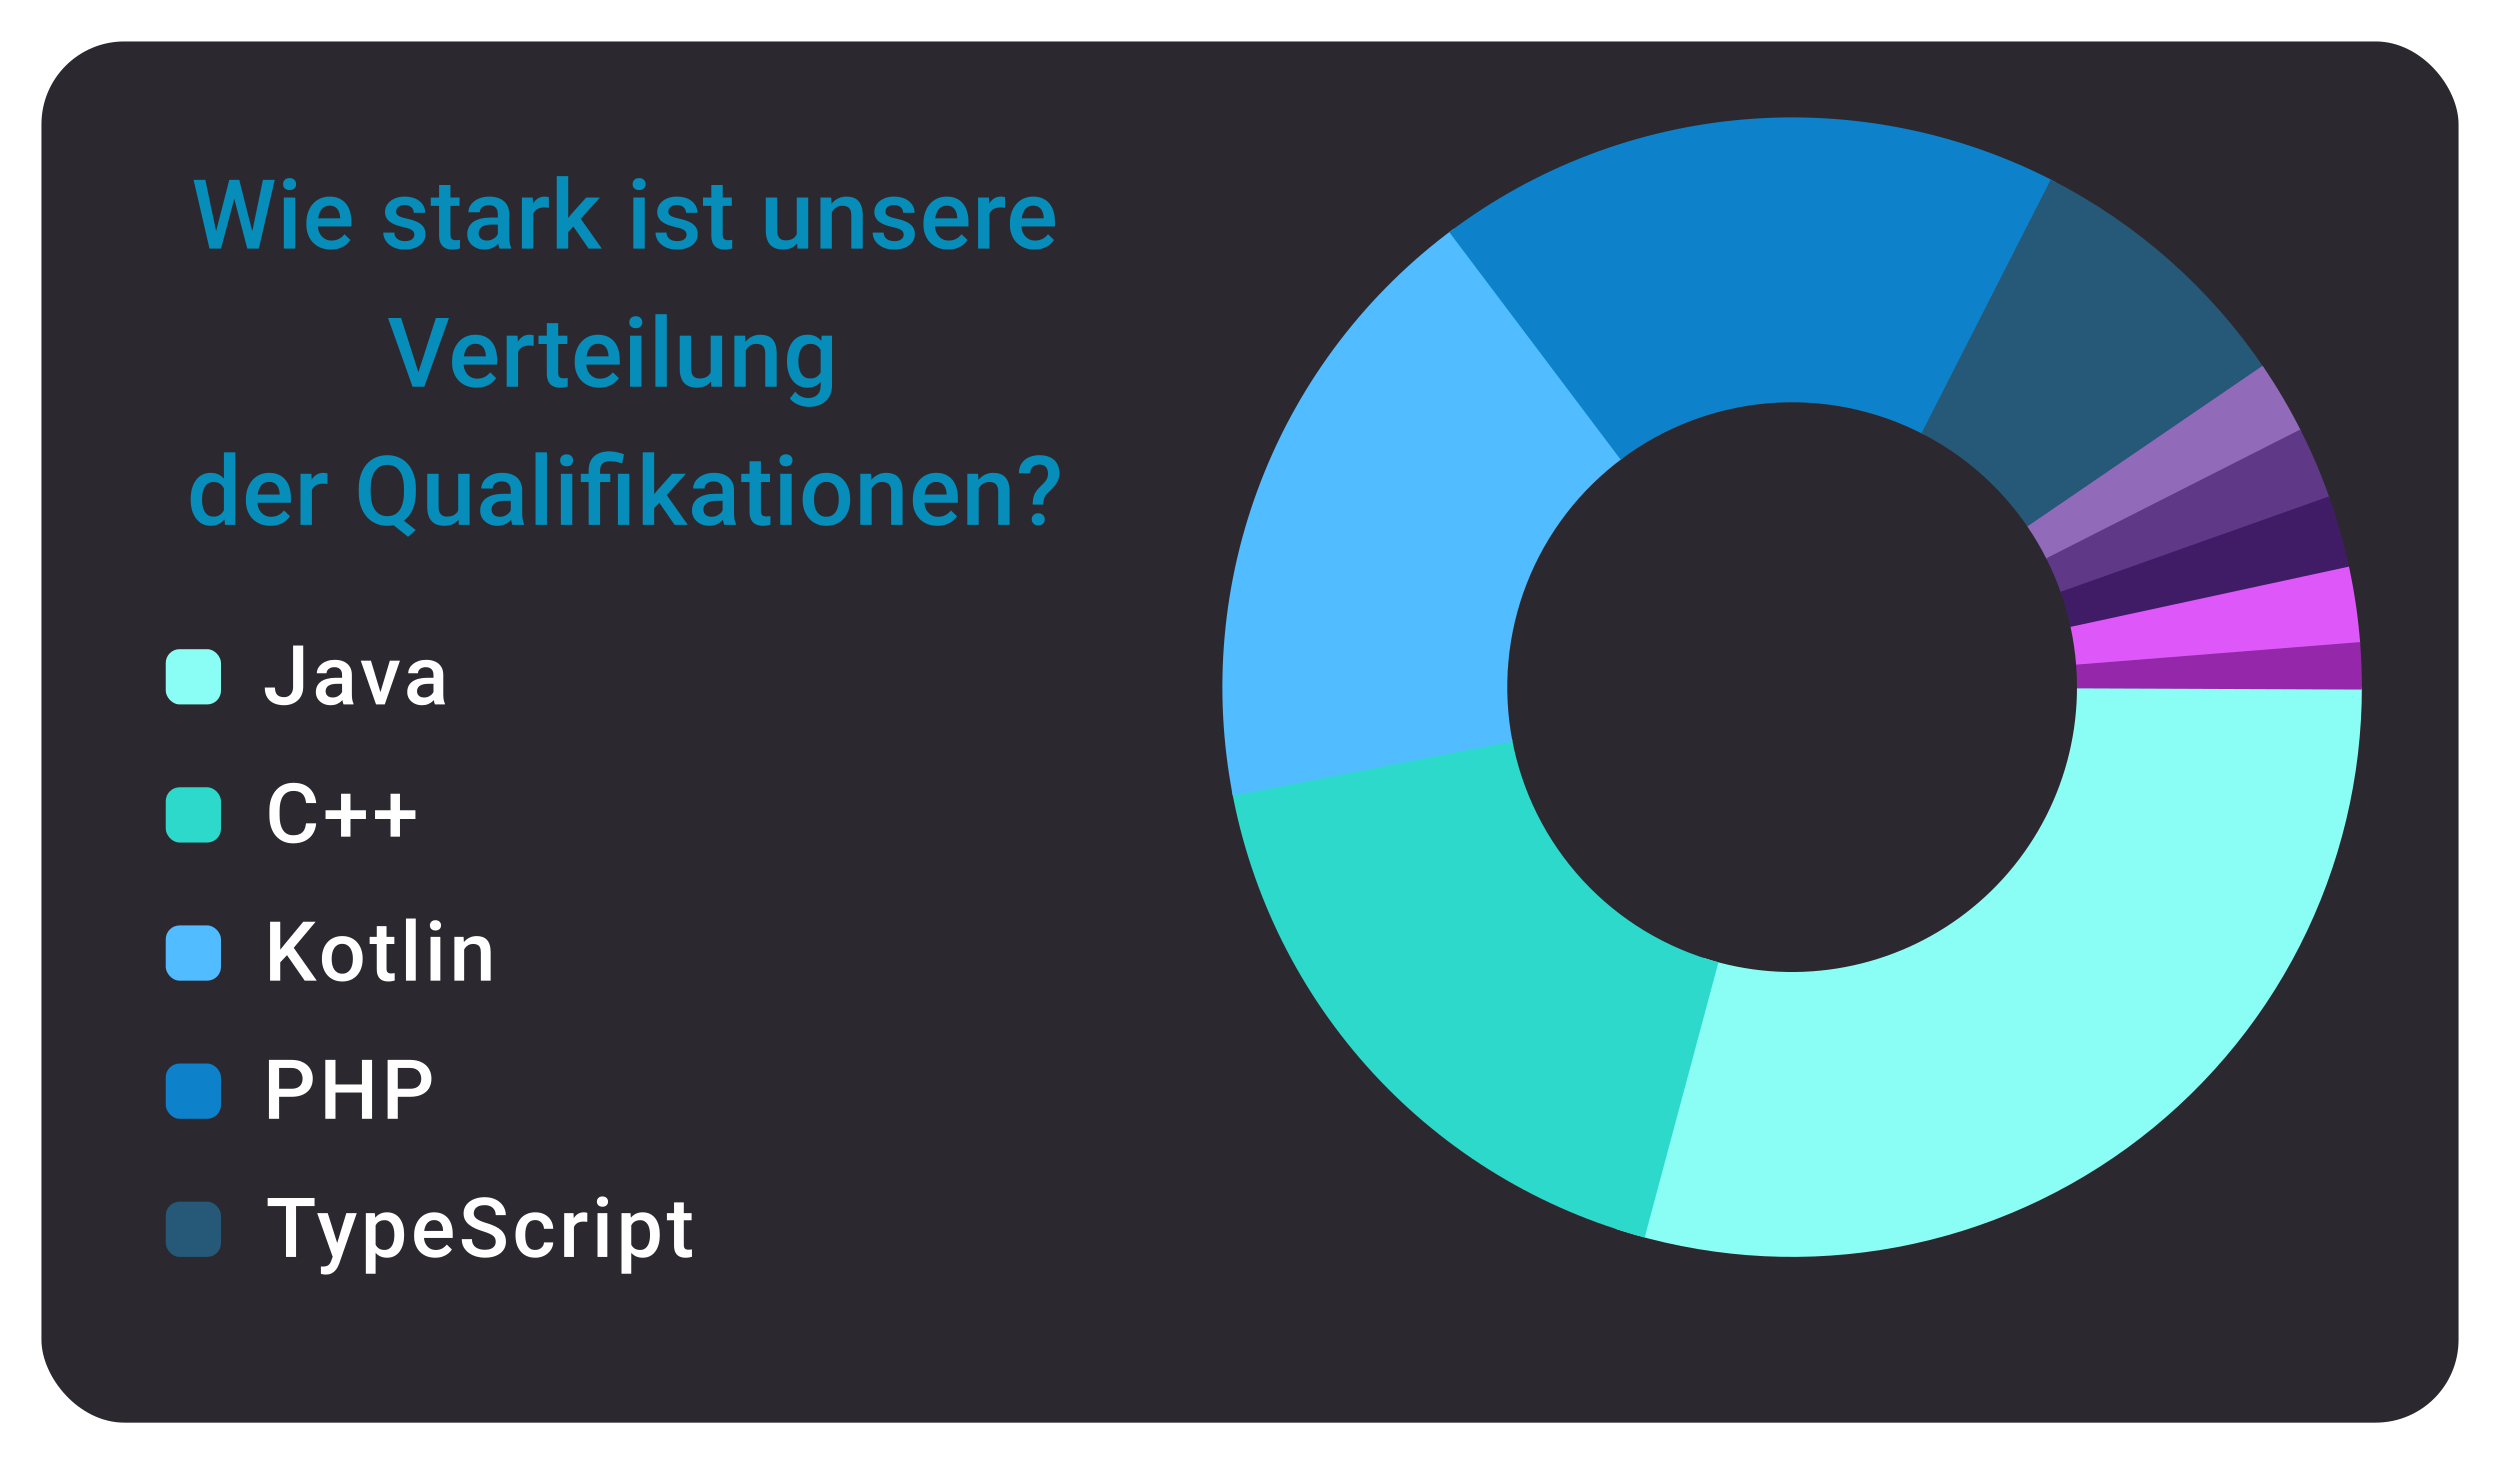<svg width="362" height="212" viewBox="0 0 362 212" fill="none" xmlns="http://www.w3.org/2000/svg">
<g filter="url(#filter0_d_121_1788)">
<rect x="2" y="2" width="350" height="200" rx="12" fill="#2B292F"/>
</g>
<rect x="24" y="174" width="8" height="8" rx="2" fill="#265877"/>
<path d="M42.869 173.469V182H41.41V173.469H42.869ZM45.547 173.469V174.641H38.756V173.469H45.547ZM48.426 181.309L50.148 175.66H51.66L49.117 182.967C49.059 183.123 48.982 183.293 48.889 183.477C48.795 183.66 48.672 183.834 48.52 183.998C48.371 184.166 48.185 184.301 47.963 184.402C47.74 184.508 47.471 184.561 47.154 184.561C47.029 184.561 46.908 184.549 46.791 184.525C46.678 184.506 46.57 184.484 46.469 184.461L46.463 183.383C46.502 183.387 46.549 183.391 46.603 183.395C46.662 183.398 46.709 183.4 46.744 183.4C46.978 183.4 47.174 183.371 47.33 183.312C47.486 183.258 47.613 183.168 47.711 183.043C47.812 182.918 47.898 182.75 47.969 182.539L48.426 181.309ZM47.453 175.66L48.959 180.406L49.211 181.895L48.232 182.146L45.93 175.66H47.453ZM54.387 176.879V184.438H52.975V175.66H54.275L54.387 176.879ZM58.518 178.771V178.895C58.518 179.355 58.463 179.783 58.353 180.178C58.248 180.568 58.09 180.91 57.879 181.203C57.672 181.492 57.416 181.717 57.111 181.877C56.807 182.037 56.455 182.117 56.057 182.117C55.662 182.117 55.316 182.045 55.02 181.9C54.727 181.752 54.478 181.543 54.275 181.273C54.072 181.004 53.908 180.688 53.783 180.324C53.662 179.957 53.576 179.555 53.525 179.117V178.643C53.576 178.178 53.662 177.756 53.783 177.377C53.908 176.998 54.072 176.672 54.275 176.398C54.478 176.125 54.727 175.914 55.02 175.766C55.312 175.617 55.654 175.543 56.045 175.543C56.443 175.543 56.797 175.621 57.105 175.777C57.414 175.93 57.674 176.148 57.885 176.434C58.096 176.715 58.254 177.055 58.359 177.453C58.465 177.848 58.518 178.287 58.518 178.771ZM57.105 178.895V178.771C57.105 178.479 57.078 178.207 57.023 177.957C56.969 177.703 56.883 177.48 56.766 177.289C56.648 177.098 56.498 176.949 56.315 176.844C56.135 176.734 55.918 176.68 55.664 176.68C55.414 176.68 55.199 176.723 55.02 176.809C54.84 176.891 54.69 177.006 54.568 177.154C54.447 177.303 54.353 177.477 54.287 177.676C54.221 177.871 54.174 178.084 54.147 178.314V179.451C54.193 179.732 54.273 179.99 54.387 180.225C54.5 180.459 54.66 180.646 54.867 180.787C55.078 180.924 55.348 180.992 55.676 180.992C55.93 180.992 56.147 180.938 56.326 180.828C56.506 180.719 56.652 180.568 56.766 180.377C56.883 180.182 56.969 179.957 57.023 179.703C57.078 179.449 57.105 179.18 57.105 178.895ZM63.014 182.117C62.545 182.117 62.121 182.041 61.742 181.889C61.367 181.732 61.047 181.516 60.781 181.238C60.52 180.961 60.318 180.635 60.178 180.26C60.037 179.885 59.967 179.48 59.967 179.047V178.812C59.967 178.316 60.039 177.867 60.184 177.465C60.328 177.062 60.529 176.719 60.787 176.434C61.045 176.145 61.35 175.924 61.701 175.771C62.053 175.619 62.434 175.543 62.844 175.543C63.297 175.543 63.693 175.619 64.033 175.771C64.373 175.924 64.654 176.139 64.877 176.416C65.103 176.689 65.272 177.016 65.381 177.395C65.494 177.773 65.551 178.191 65.551 178.648V179.252H60.652V178.238H64.156V178.127C64.148 177.873 64.098 177.635 64.004 177.412C63.914 177.189 63.775 177.01 63.588 176.873C63.4 176.736 63.15 176.668 62.838 176.668C62.603 176.668 62.395 176.719 62.211 176.82C62.031 176.918 61.881 177.061 61.76 177.248C61.639 177.436 61.545 177.662 61.478 177.928C61.416 178.189 61.385 178.484 61.385 178.812V179.047C61.385 179.324 61.422 179.582 61.496 179.82C61.574 180.055 61.688 180.26 61.836 180.436C61.984 180.611 62.164 180.75 62.375 180.852C62.586 180.949 62.826 180.998 63.096 180.998C63.435 180.998 63.738 180.93 64.004 180.793C64.269 180.656 64.5 180.463 64.695 180.213L65.439 180.934C65.303 181.133 65.125 181.324 64.906 181.508C64.688 181.688 64.42 181.834 64.103 181.947C63.791 182.061 63.428 182.117 63.014 182.117ZM71.781 179.803C71.781 179.627 71.754 179.471 71.699 179.334C71.648 179.197 71.557 179.072 71.424 178.959C71.291 178.846 71.103 178.736 70.861 178.631C70.623 178.521 70.318 178.41 69.947 178.297C69.541 178.172 69.166 178.033 68.822 177.881C68.482 177.725 68.186 177.545 67.932 177.342C67.678 177.135 67.481 176.898 67.34 176.633C67.199 176.363 67.129 176.053 67.129 175.701C67.129 175.354 67.201 175.037 67.346 174.752C67.494 174.467 67.703 174.221 67.973 174.014C68.246 173.803 68.568 173.641 68.939 173.527C69.311 173.41 69.721 173.352 70.17 173.352C70.803 173.352 71.348 173.469 71.805 173.703C72.266 173.938 72.619 174.252 72.865 174.646C73.115 175.041 73.24 175.477 73.24 175.953H71.781C71.781 175.672 71.721 175.424 71.6 175.209C71.482 174.99 71.303 174.818 71.061 174.693C70.822 174.568 70.519 174.506 70.152 174.506C69.805 174.506 69.516 174.559 69.285 174.664C69.055 174.77 68.883 174.912 68.769 175.092C68.656 175.271 68.6 175.475 68.6 175.701C68.6 175.861 68.637 176.008 68.711 176.141C68.785 176.27 68.898 176.391 69.051 176.504C69.203 176.613 69.394 176.717 69.625 176.814C69.856 176.912 70.127 177.006 70.439 177.096C70.912 177.236 71.324 177.393 71.676 177.564C72.027 177.732 72.32 177.924 72.555 178.139C72.789 178.354 72.965 178.598 73.082 178.871C73.199 179.141 73.258 179.447 73.258 179.791C73.258 180.15 73.186 180.475 73.041 180.764C72.897 181.049 72.689 181.293 72.42 181.496C72.154 181.695 71.834 181.85 71.459 181.959C71.088 182.064 70.674 182.117 70.217 182.117C69.807 182.117 69.402 182.062 69.004 181.953C68.609 181.844 68.25 181.678 67.926 181.455C67.602 181.229 67.344 180.947 67.152 180.611C66.961 180.271 66.865 179.875 66.865 179.422H68.336C68.336 179.699 68.383 179.936 68.477 180.131C68.574 180.326 68.709 180.486 68.881 180.611C69.053 180.732 69.252 180.822 69.478 180.881C69.709 180.939 69.955 180.969 70.217 180.969C70.561 180.969 70.848 180.92 71.078 180.822C71.312 180.725 71.488 180.588 71.606 180.412C71.723 180.236 71.781 180.033 71.781 179.803ZM77.508 180.992C77.738 180.992 77.945 180.947 78.129 180.857C78.316 180.764 78.467 180.635 78.58 180.471C78.697 180.307 78.762 180.117 78.773 179.902H80.103C80.096 180.312 79.975 180.686 79.74 181.021C79.506 181.357 79.195 181.625 78.809 181.824C78.422 182.02 77.994 182.117 77.525 182.117C77.041 182.117 76.619 182.035 76.26 181.871C75.9 181.703 75.602 181.473 75.363 181.18C75.125 180.887 74.945 180.549 74.824 180.166C74.707 179.783 74.648 179.373 74.648 178.936V178.73C74.648 178.293 74.707 177.883 74.824 177.5C74.945 177.113 75.125 176.773 75.363 176.48C75.602 176.188 75.9 175.959 76.26 175.795C76.619 175.627 77.039 175.543 77.519 175.543C78.027 175.543 78.473 175.645 78.856 175.848C79.238 176.047 79.539 176.326 79.758 176.686C79.981 177.041 80.096 177.455 80.103 177.928H78.773C78.762 177.693 78.703 177.482 78.598 177.295C78.496 177.104 78.352 176.951 78.164 176.838C77.981 176.725 77.76 176.668 77.502 176.668C77.217 176.668 76.981 176.727 76.793 176.844C76.606 176.957 76.459 177.113 76.353 177.312C76.248 177.508 76.172 177.729 76.125 177.975C76.082 178.217 76.061 178.469 76.061 178.73V178.936C76.061 179.197 76.082 179.451 76.125 179.697C76.168 179.943 76.242 180.164 76.348 180.359C76.457 180.551 76.606 180.705 76.793 180.822C76.981 180.936 77.219 180.992 77.508 180.992ZM83.106 176.867V182H81.693V175.66H83.041L83.106 176.867ZM85.045 175.619L85.033 176.932C84.947 176.916 84.853 176.904 84.752 176.896C84.654 176.889 84.557 176.885 84.459 176.885C84.217 176.885 84.004 176.92 83.82 176.99C83.637 177.057 83.482 177.154 83.357 177.283C83.236 177.408 83.143 177.561 83.076 177.74C83.01 177.92 82.971 178.121 82.959 178.344L82.637 178.367C82.637 177.969 82.676 177.6 82.754 177.26C82.832 176.92 82.949 176.621 83.106 176.363C83.266 176.105 83.465 175.904 83.703 175.76C83.945 175.615 84.225 175.543 84.541 175.543C84.627 175.543 84.719 175.551 84.816 175.566C84.918 175.582 84.994 175.6 85.045 175.619ZM87.941 175.66V182H86.523V175.66H87.941ZM86.43 173.996C86.43 173.781 86.5 173.604 86.641 173.463C86.785 173.318 86.984 173.246 87.238 173.246C87.488 173.246 87.686 173.318 87.83 173.463C87.975 173.604 88.047 173.781 88.047 173.996C88.047 174.207 87.975 174.383 87.83 174.523C87.686 174.664 87.488 174.734 87.238 174.734C86.984 174.734 86.785 174.664 86.641 174.523C86.5 174.383 86.43 174.207 86.43 173.996ZM91.406 176.879V184.438H89.994V175.66H91.295L91.406 176.879ZM95.537 178.771V178.895C95.537 179.355 95.482 179.783 95.373 180.178C95.268 180.568 95.109 180.91 94.898 181.203C94.691 181.492 94.436 181.717 94.131 181.877C93.826 182.037 93.475 182.117 93.076 182.117C92.682 182.117 92.336 182.045 92.039 181.9C91.746 181.752 91.498 181.543 91.295 181.273C91.092 181.004 90.928 180.688 90.803 180.324C90.682 179.957 90.596 179.555 90.545 179.117V178.643C90.596 178.178 90.682 177.756 90.803 177.377C90.928 176.998 91.092 176.672 91.295 176.398C91.498 176.125 91.746 175.914 92.039 175.766C92.332 175.617 92.674 175.543 93.064 175.543C93.463 175.543 93.816 175.621 94.125 175.777C94.434 175.93 94.693 176.148 94.904 176.434C95.115 176.715 95.273 177.055 95.379 177.453C95.484 177.848 95.537 178.287 95.537 178.771ZM94.125 178.895V178.771C94.125 178.479 94.098 178.207 94.043 177.957C93.988 177.703 93.902 177.48 93.785 177.289C93.668 177.098 93.518 176.949 93.334 176.844C93.154 176.734 92.938 176.68 92.684 176.68C92.434 176.68 92.219 176.723 92.039 176.809C91.859 176.891 91.709 177.006 91.588 177.154C91.467 177.303 91.373 177.477 91.307 177.676C91.24 177.871 91.193 178.084 91.166 178.314V179.451C91.213 179.732 91.293 179.99 91.406 180.225C91.519 180.459 91.68 180.646 91.887 180.787C92.098 180.924 92.367 180.992 92.695 180.992C92.949 180.992 93.166 180.938 93.346 180.828C93.525 180.719 93.672 180.568 93.785 180.377C93.902 180.182 93.988 179.957 94.043 179.703C94.098 179.449 94.125 179.18 94.125 178.895ZM100.145 175.66V176.691H96.57V175.66H100.145ZM97.602 174.107H99.014V180.248C99.014 180.443 99.041 180.594 99.096 180.699C99.154 180.801 99.234 180.869 99.336 180.904C99.438 180.939 99.557 180.957 99.693 180.957C99.791 180.957 99.885 180.951 99.975 180.939C100.064 180.928 100.137 180.916 100.191 180.904L100.197 181.982C100.08 182.018 99.943 182.049 99.787 182.076C99.635 182.104 99.459 182.117 99.26 182.117C98.936 182.117 98.648 182.061 98.398 181.947C98.148 181.83 97.953 181.641 97.812 181.379C97.672 181.117 97.602 180.77 97.602 180.336V174.107Z" fill="white"/>
<rect x="24" y="154" width="8" height="8" rx="2" fill="#0D82CA"/>
<path d="M42.184 158.818H39.963V157.652H42.184C42.57 157.652 42.883 157.59 43.121 157.465C43.359 157.34 43.533 157.168 43.643 156.949C43.756 156.727 43.812 156.473 43.812 156.188C43.812 155.918 43.756 155.666 43.643 155.432C43.533 155.193 43.359 155.002 43.121 154.857C42.883 154.713 42.57 154.641 42.184 154.641H40.414V162H38.943V153.469H42.184C42.844 153.469 43.404 153.586 43.865 153.82C44.33 154.051 44.684 154.371 44.926 154.781C45.168 155.188 45.289 155.652 45.289 156.176C45.289 156.727 45.168 157.199 44.926 157.594C44.684 157.988 44.33 158.291 43.865 158.502C43.404 158.713 42.844 158.818 42.184 158.818ZM52.744 157.031V158.197H48.215V157.031H52.744ZM48.578 153.469V162H47.107V153.469H48.578ZM53.875 153.469V162H52.41V153.469H53.875ZM59.367 158.818H57.147V157.652H59.367C59.754 157.652 60.066 157.59 60.305 157.465C60.543 157.34 60.717 157.168 60.826 156.949C60.94 156.727 60.996 156.473 60.996 156.188C60.996 155.918 60.94 155.666 60.826 155.432C60.717 155.193 60.543 155.002 60.305 154.857C60.066 154.713 59.754 154.641 59.367 154.641H57.598V162H56.127V153.469H59.367C60.027 153.469 60.588 153.586 61.049 153.82C61.514 154.051 61.867 154.371 62.109 154.781C62.352 155.188 62.473 155.652 62.473 156.176C62.473 156.727 62.352 157.199 62.109 157.594C61.867 157.988 61.514 158.291 61.049 158.502C60.588 158.713 60.027 158.818 59.367 158.818Z" fill="white"/>
<rect x="24" y="134" width="8" height="8" rx="2" fill="#51BCFF"/>
<path d="M40.578 133.469V142H39.107V133.469H40.578ZM45.705 133.469L42.248 137.576L40.279 139.662L40.022 138.203L41.428 136.469L43.912 133.469H45.705ZM44.123 142L41.316 137.957L42.33 136.955L45.869 142H44.123ZM46.615 138.9V138.766C46.615 138.309 46.682 137.885 46.815 137.494C46.947 137.1 47.139 136.758 47.389 136.469C47.643 136.176 47.951 135.949 48.315 135.789C48.682 135.625 49.096 135.543 49.557 135.543C50.022 135.543 50.435 135.625 50.799 135.789C51.166 135.949 51.477 136.176 51.73 136.469C51.984 136.758 52.178 137.1 52.31 137.494C52.443 137.885 52.51 138.309 52.51 138.766V138.9C52.51 139.357 52.443 139.781 52.31 140.172C52.178 140.562 51.984 140.904 51.73 141.197C51.477 141.486 51.168 141.713 50.805 141.877C50.441 142.037 50.029 142.117 49.568 142.117C49.103 142.117 48.688 142.037 48.32 141.877C47.957 141.713 47.648 141.486 47.395 141.197C47.141 140.904 46.947 140.562 46.815 140.172C46.682 139.781 46.615 139.357 46.615 138.9ZM48.027 138.766V138.9C48.027 139.186 48.057 139.455 48.115 139.709C48.174 139.963 48.266 140.186 48.391 140.377C48.516 140.568 48.676 140.719 48.871 140.828C49.066 140.938 49.299 140.992 49.568 140.992C49.83 140.992 50.057 140.938 50.248 140.828C50.443 140.719 50.603 140.568 50.728 140.377C50.853 140.186 50.945 139.963 51.004 139.709C51.066 139.455 51.098 139.186 51.098 138.9V138.766C51.098 138.484 51.066 138.219 51.004 137.969C50.945 137.715 50.852 137.49 50.723 137.295C50.598 137.1 50.438 136.947 50.242 136.838C50.051 136.725 49.822 136.668 49.557 136.668C49.291 136.668 49.06 136.725 48.865 136.838C48.674 136.947 48.516 137.1 48.391 137.295C48.266 137.49 48.174 137.715 48.115 137.969C48.057 138.219 48.027 138.484 48.027 138.766ZM57.1 135.66V136.691H53.525V135.66H57.1ZM54.557 134.107H55.969V140.248C55.969 140.443 55.996 140.594 56.051 140.699C56.109 140.801 56.19 140.869 56.291 140.904C56.393 140.939 56.512 140.957 56.648 140.957C56.746 140.957 56.84 140.951 56.93 140.939C57.02 140.928 57.092 140.916 57.147 140.904L57.152 141.982C57.035 142.018 56.898 142.049 56.742 142.076C56.59 142.104 56.414 142.117 56.215 142.117C55.891 142.117 55.603 142.061 55.353 141.947C55.103 141.83 54.908 141.641 54.768 141.379C54.627 141.117 54.557 140.77 54.557 140.336V134.107ZM60.201 133V142H58.783V133H60.201ZM63.76 135.66V142H62.342V135.66H63.76ZM62.248 133.996C62.248 133.781 62.318 133.604 62.459 133.463C62.603 133.318 62.803 133.246 63.057 133.246C63.307 133.246 63.504 133.318 63.648 133.463C63.793 133.604 63.865 133.781 63.865 133.996C63.865 134.207 63.793 134.383 63.648 134.523C63.504 134.664 63.307 134.734 63.057 134.734C62.803 134.734 62.603 134.664 62.459 134.523C62.318 134.383 62.248 134.207 62.248 133.996ZM67.207 137.014V142H65.795V135.66H67.125L67.207 137.014ZM66.955 138.596L66.498 138.59C66.502 138.141 66.564 137.729 66.686 137.354C66.811 136.979 66.982 136.656 67.201 136.387C67.424 136.117 67.689 135.91 67.998 135.766C68.307 135.617 68.65 135.543 69.029 135.543C69.334 135.543 69.609 135.586 69.856 135.672C70.106 135.754 70.318 135.889 70.494 136.076C70.674 136.264 70.811 136.508 70.904 136.809C70.998 137.105 71.045 137.471 71.045 137.904V142H69.627V137.898C69.627 137.594 69.582 137.354 69.492 137.178C69.406 136.998 69.279 136.871 69.111 136.797C68.947 136.719 68.742 136.68 68.496 136.68C68.254 136.68 68.037 136.73 67.846 136.832C67.654 136.934 67.492 137.072 67.359 137.248C67.231 137.424 67.131 137.627 67.061 137.857C66.99 138.088 66.955 138.334 66.955 138.596Z" fill="white"/>
<rect x="24" y="114" width="8" height="8" rx="2" fill="#2CD9CA"/>
<path d="M44.318 119.223H45.783C45.736 119.781 45.58 120.279 45.315 120.717C45.049 121.15 44.676 121.492 44.195 121.742C43.715 121.992 43.131 122.117 42.443 122.117C41.916 122.117 41.441 122.023 41.02 121.836C40.598 121.645 40.236 121.375 39.935 121.027C39.635 120.676 39.404 120.252 39.244 119.756C39.088 119.26 39.01 118.705 39.01 118.092V117.383C39.01 116.77 39.09 116.215 39.25 115.719C39.414 115.223 39.648 114.799 39.953 114.447C40.258 114.092 40.623 113.82 41.049 113.633C41.478 113.445 41.961 113.352 42.496 113.352C43.176 113.352 43.75 113.477 44.219 113.727C44.688 113.977 45.051 114.322 45.309 114.764C45.57 115.205 45.73 115.711 45.789 116.281H44.324C44.285 115.914 44.199 115.6 44.066 115.338C43.938 115.076 43.746 114.877 43.492 114.74C43.238 114.6 42.906 114.529 42.496 114.529C42.16 114.529 41.867 114.592 41.617 114.717C41.367 114.842 41.158 115.025 40.99 115.268C40.822 115.51 40.695 115.809 40.609 116.164C40.527 116.516 40.486 116.918 40.486 117.371V118.092C40.486 118.521 40.523 118.912 40.598 119.264C40.676 119.611 40.793 119.91 40.949 120.16C41.109 120.41 41.312 120.604 41.559 120.74C41.805 120.877 42.1 120.945 42.443 120.945C42.861 120.945 43.199 120.879 43.457 120.746C43.719 120.613 43.916 120.42 44.049 120.166C44.185 119.908 44.275 119.594 44.318 119.223ZM52.986 117.324V118.596H47.139V117.324H52.986ZM50.748 114.934V121.145H49.383V114.934H50.748ZM60.154 117.324V118.596H54.307V117.324H60.154ZM57.916 114.934V121.145H56.551V114.934H57.916Z" fill="white"/>
<rect x="24" y="94" width="8" height="8" rx="2" fill="#8AFEF5"/>
<path d="M42.441 99.439V93.469H43.906V99.439C43.906 100.006 43.785 100.488 43.543 100.887C43.301 101.285 42.971 101.59 42.553 101.801C42.135 102.012 41.66 102.117 41.129 102.117C40.586 102.117 40.103 102.025 39.682 101.842C39.264 101.658 38.935 101.377 38.697 100.998C38.459 100.619 38.34 100.139 38.34 99.557H39.816C39.816 99.893 39.869 100.164 39.975 100.371C40.084 100.574 40.236 100.723 40.432 100.816C40.631 100.906 40.863 100.951 41.129 100.951C41.383 100.951 41.607 100.895 41.803 100.781C42.002 100.664 42.158 100.494 42.272 100.271C42.385 100.045 42.441 99.768 42.441 99.439ZM49.533 100.729V97.705C49.533 97.478 49.492 97.283 49.41 97.119C49.328 96.955 49.203 96.828 49.035 96.738C48.871 96.648 48.664 96.603 48.414 96.603C48.184 96.603 47.984 96.643 47.816 96.721C47.648 96.799 47.518 96.904 47.424 97.037C47.33 97.17 47.283 97.32 47.283 97.488H45.877C45.877 97.238 45.938 96.996 46.059 96.762C46.18 96.527 46.355 96.318 46.586 96.135C46.816 95.951 47.092 95.807 47.412 95.701C47.732 95.596 48.092 95.543 48.49 95.543C48.967 95.543 49.389 95.623 49.756 95.783C50.127 95.943 50.418 96.186 50.629 96.51C50.844 96.83 50.951 97.232 50.951 97.717V100.535C50.951 100.824 50.971 101.084 51.01 101.314C51.053 101.541 51.113 101.738 51.191 101.906V102H49.744C49.678 101.848 49.625 101.654 49.586 101.42C49.551 101.182 49.533 100.951 49.533 100.729ZM49.738 98.144L49.75 99.018H48.736C48.475 99.018 48.244 99.043 48.045 99.094C47.846 99.141 47.68 99.211 47.547 99.305C47.414 99.398 47.315 99.512 47.248 99.644C47.182 99.777 47.148 99.928 47.148 100.096C47.148 100.264 47.188 100.418 47.266 100.559C47.344 100.695 47.457 100.803 47.605 100.881C47.758 100.959 47.941 100.998 48.156 100.998C48.445 100.998 48.697 100.939 48.912 100.822C49.131 100.701 49.303 100.555 49.428 100.383C49.553 100.207 49.619 100.041 49.627 99.885L50.084 100.512C50.037 100.672 49.957 100.844 49.844 101.027C49.73 101.211 49.582 101.387 49.398 101.555C49.219 101.719 49.002 101.854 48.748 101.959C48.498 102.064 48.209 102.117 47.881 102.117C47.467 102.117 47.098 102.035 46.773 101.871C46.449 101.703 46.195 101.479 46.012 101.197C45.828 100.912 45.736 100.59 45.736 100.23C45.736 99.894 45.799 99.598 45.924 99.34C46.053 99.078 46.24 98.859 46.486 98.684C46.736 98.508 47.041 98.375 47.4 98.285C47.76 98.191 48.17 98.144 48.631 98.144H49.738ZM54.897 100.881L56.449 95.66H57.914L55.711 102H54.797L54.897 100.881ZM53.707 95.66L55.289 100.904L55.365 102H54.451L52.236 95.66H53.707ZM62.768 100.729V97.705C62.768 97.478 62.727 97.283 62.645 97.119C62.562 96.955 62.438 96.828 62.27 96.738C62.105 96.648 61.898 96.603 61.648 96.603C61.418 96.603 61.219 96.643 61.051 96.721C60.883 96.799 60.752 96.904 60.658 97.037C60.565 97.17 60.518 97.32 60.518 97.488H59.111C59.111 97.238 59.172 96.996 59.293 96.762C59.414 96.527 59.59 96.318 59.82 96.135C60.051 95.951 60.326 95.807 60.647 95.701C60.967 95.596 61.326 95.543 61.725 95.543C62.201 95.543 62.623 95.623 62.99 95.783C63.361 95.943 63.652 96.186 63.863 96.51C64.078 96.83 64.186 97.232 64.186 97.717V100.535C64.186 100.824 64.205 101.084 64.244 101.314C64.287 101.541 64.348 101.738 64.426 101.906V102H62.978C62.912 101.848 62.859 101.654 62.82 101.42C62.785 101.182 62.768 100.951 62.768 100.729ZM62.973 98.144L62.984 99.018H61.971C61.709 99.018 61.478 99.043 61.279 99.094C61.08 99.141 60.914 99.211 60.781 99.305C60.648 99.398 60.549 99.512 60.482 99.644C60.416 99.777 60.383 99.928 60.383 100.096C60.383 100.264 60.422 100.418 60.5 100.559C60.578 100.695 60.691 100.803 60.84 100.881C60.992 100.959 61.176 100.998 61.391 100.998C61.68 100.998 61.932 100.939 62.147 100.822C62.365 100.701 62.537 100.555 62.662 100.383C62.787 100.207 62.853 100.041 62.861 99.885L63.318 100.512C63.272 100.672 63.191 100.844 63.078 101.027C62.965 101.211 62.816 101.387 62.633 101.555C62.453 101.719 62.236 101.854 61.982 101.959C61.732 102.064 61.443 102.117 61.115 102.117C60.701 102.117 60.332 102.035 60.008 101.871C59.684 101.703 59.43 101.479 59.246 101.197C59.062 100.912 58.971 100.59 58.971 100.23C58.971 99.894 59.033 99.598 59.158 99.34C59.287 99.078 59.475 98.859 59.721 98.684C59.971 98.508 60.275 98.375 60.635 98.285C60.994 98.191 61.404 98.144 61.865 98.144H62.973Z" fill="white"/>
<path d="M342 99.5C342 112.519 338.919 125.354 333.008 136.954C327.097 148.555 318.525 158.591 307.992 166.244C297.459 173.896 285.265 178.948 272.406 180.984C259.547 183.021 246.388 181.985 234.006 177.962L246.753 138.731C252.944 140.743 259.523 141.26 265.953 140.242C272.382 139.224 278.48 136.698 283.746 132.872C289.013 129.046 293.299 124.027 296.254 118.227C299.209 112.427 300.75 106.01 300.75 99.5H342Z" fill="#8AFEF5"/>
<path d="M238.147 179.189C223.07 175.149 209.449 166.915 198.864 155.443C188.28 143.97 181.167 129.731 178.353 114.378L218.926 106.939C220.334 114.615 223.89 121.735 229.182 127.471C234.474 133.207 241.285 137.324 248.824 139.344L238.147 179.189Z" fill="#2CD9CA"/>
<path d="M178.516 115.242C175.537 99.92 176.967 84.067 182.638 69.525C188.31 54.982 197.99 42.347 210.555 33.087L235.028 66.294C228.745 70.924 223.905 77.241 221.069 84.512C218.233 91.783 217.519 99.71 219.008 107.371L178.516 115.242Z" fill="#51BCFF"/>
<path d="M209.85 33.613C222.316 24.219 237.191 18.554 252.748 17.277C268.304 15.999 283.904 19.161 297.736 26.395L278.618 62.948C271.702 59.331 263.902 57.75 256.124 58.388C248.346 59.027 240.908 61.859 234.675 66.556L209.85 33.613Z" fill="#0D82CA"/>
<path d="M296.954 25.992C309.435 32.351 320.091 41.783 327.918 53.4L293.709 76.45C289.795 70.642 284.467 65.926 278.227 62.746L296.954 25.992Z" fill="#265877"/>
<path d="M327.622 52.964C329.698 56.003 331.569 59.177 333.221 62.466L296.36 80.983C295.534 79.339 294.599 77.751 293.561 76.232L327.622 52.964Z" fill="#916BB9"/>
<path d="M333.08 62.187C334.744 65.469 336.187 68.859 337.399 72.334L298.45 85.917C297.844 84.18 297.122 82.485 296.29 80.844L333.08 62.187Z" fill="#5F3888"/>
<path d="M337.239 71.88C338.471 75.348 339.47 78.895 340.229 82.496L299.864 90.998C299.485 89.197 298.986 87.424 298.37 85.69L337.239 71.88Z" fill="#401C67"/>
<path d="M340.132 82.044C340.927 85.714 341.47 89.433 341.757 93.177L300.629 96.338C300.485 94.467 300.213 92.607 299.816 90.772L340.132 82.044Z" fill="#DE58F9"/>
<path d="M341.741 92.972C341.923 95.261 342.009 97.555 341.999 99.851L300.75 99.675C300.755 98.528 300.711 97.38 300.621 96.236L341.741 92.972Z" fill="#9527AB"/>
<g filter="url(#filter1_d_121_1788)">
<path d="M31.217 29.765L33.199 22.047H34.238L34.122 24.036L32.003 32H30.923L31.217 29.765ZM29.733 22.047L31.34 29.703L31.483 32H30.335L28.031 22.047H29.733ZM36.487 29.683L38.073 22.047H39.782L37.478 32H36.33L36.487 29.683ZM34.642 22.047L36.603 29.785L36.891 32H35.81L33.726 24.036L33.616 22.047H34.642ZM42.753 24.604V32H41.099V24.604H42.753ZM40.99 22.662C40.99 22.412 41.072 22.204 41.236 22.04C41.404 21.871 41.637 21.787 41.933 21.787C42.225 21.787 42.455 21.871 42.623 22.04C42.792 22.204 42.876 22.412 42.876 22.662C42.876 22.908 42.792 23.113 42.623 23.277C42.455 23.441 42.225 23.523 41.933 23.523C41.637 23.523 41.404 23.441 41.236 23.277C41.072 23.113 40.99 22.908 40.99 22.662ZM47.919 32.137C47.372 32.137 46.877 32.048 46.435 31.87C45.998 31.688 45.624 31.435 45.314 31.111C45.009 30.788 44.774 30.407 44.61 29.97C44.446 29.532 44.364 29.061 44.364 28.555V28.281C44.364 27.703 44.448 27.178 44.617 26.709C44.786 26.24 45.02 25.838 45.321 25.506C45.622 25.169 45.977 24.911 46.388 24.733C46.798 24.556 47.242 24.467 47.721 24.467C48.249 24.467 48.712 24.556 49.108 24.733C49.505 24.911 49.833 25.162 50.093 25.485C50.357 25.804 50.553 26.185 50.681 26.627C50.813 27.069 50.879 27.557 50.879 28.09V28.794H45.164V27.611H49.252V27.481C49.243 27.185 49.183 26.907 49.074 26.648C48.969 26.388 48.807 26.178 48.589 26.019C48.37 25.859 48.078 25.779 47.714 25.779C47.44 25.779 47.196 25.838 46.982 25.957C46.773 26.071 46.597 26.237 46.456 26.456C46.315 26.675 46.205 26.939 46.128 27.249C46.055 27.554 46.018 27.898 46.018 28.281V28.555C46.018 28.878 46.062 29.179 46.148 29.457C46.239 29.73 46.372 29.97 46.545 30.175C46.718 30.38 46.928 30.542 47.174 30.66C47.42 30.774 47.7 30.831 48.014 30.831C48.411 30.831 48.764 30.751 49.074 30.592C49.384 30.432 49.653 30.207 49.881 29.915L50.749 30.756C50.589 30.988 50.382 31.212 50.127 31.426C49.872 31.635 49.559 31.806 49.19 31.939C48.826 32.071 48.402 32.137 47.919 32.137ZM60 29.997C60 29.833 59.959 29.685 59.877 29.553C59.794 29.416 59.637 29.293 59.405 29.184C59.177 29.074 58.84 28.974 58.393 28.883C58.001 28.796 57.641 28.694 57.313 28.575C56.989 28.452 56.712 28.304 56.479 28.131C56.247 27.958 56.067 27.753 55.939 27.516C55.812 27.279 55.748 27.005 55.748 26.695C55.748 26.395 55.814 26.11 55.946 25.841C56.078 25.572 56.267 25.335 56.513 25.13C56.759 24.925 57.058 24.763 57.409 24.645C57.764 24.526 58.161 24.467 58.598 24.467C59.218 24.467 59.749 24.572 60.191 24.781C60.638 24.986 60.979 25.267 61.216 25.622C61.453 25.973 61.572 26.369 61.572 26.811H59.924C59.924 26.616 59.874 26.433 59.774 26.265C59.678 26.091 59.532 25.953 59.337 25.848C59.141 25.738 58.895 25.684 58.598 25.684C58.316 25.684 58.081 25.729 57.894 25.82C57.712 25.907 57.575 26.021 57.484 26.162C57.397 26.303 57.354 26.458 57.354 26.627C57.354 26.75 57.377 26.862 57.422 26.962C57.473 27.058 57.555 27.146 57.669 27.229C57.782 27.306 57.937 27.379 58.133 27.447C58.334 27.516 58.585 27.582 58.885 27.645C59.45 27.764 59.936 27.917 60.341 28.104C60.752 28.286 61.066 28.523 61.285 28.814C61.504 29.102 61.613 29.466 61.613 29.908C61.613 30.236 61.542 30.537 61.401 30.811C61.264 31.079 61.064 31.314 60.799 31.515C60.535 31.711 60.218 31.863 59.849 31.973C59.485 32.082 59.075 32.137 58.619 32.137C57.949 32.137 57.381 32.018 56.917 31.781C56.452 31.54 56.099 31.232 55.857 30.858C55.62 30.48 55.502 30.088 55.502 29.683H57.094C57.113 29.988 57.197 30.232 57.347 30.414C57.502 30.592 57.694 30.722 57.922 30.804C58.154 30.881 58.393 30.92 58.639 30.92C58.935 30.92 59.184 30.881 59.384 30.804C59.585 30.722 59.738 30.612 59.842 30.476C59.947 30.334 60 30.175 60 29.997ZM66.546 24.604V25.807H62.376V24.604H66.546ZM63.579 22.792H65.227V29.956C65.227 30.184 65.258 30.359 65.322 30.482C65.391 30.601 65.484 30.681 65.603 30.722C65.721 30.763 65.86 30.783 66.019 30.783C66.133 30.783 66.243 30.776 66.348 30.763C66.453 30.749 66.537 30.735 66.601 30.722L66.607 31.98C66.471 32.02 66.311 32.057 66.129 32.089C65.951 32.121 65.746 32.137 65.514 32.137C65.135 32.137 64.8 32.071 64.509 31.939C64.217 31.802 63.989 31.581 63.825 31.275C63.661 30.97 63.579 30.564 63.579 30.059V22.792ZM72.087 30.517V26.989C72.087 26.725 72.04 26.497 71.944 26.306C71.848 26.114 71.702 25.966 71.506 25.861C71.315 25.756 71.073 25.704 70.782 25.704C70.513 25.704 70.28 25.75 70.084 25.841C69.888 25.932 69.736 26.055 69.626 26.21C69.517 26.365 69.462 26.54 69.462 26.736H67.822C67.822 26.445 67.892 26.162 68.034 25.889C68.175 25.615 68.38 25.371 68.649 25.157C68.918 24.943 69.239 24.774 69.613 24.651C69.986 24.528 70.406 24.467 70.871 24.467C71.427 24.467 71.919 24.56 72.347 24.747C72.78 24.934 73.12 25.216 73.366 25.595C73.616 25.968 73.742 26.438 73.742 27.003V30.291C73.742 30.628 73.764 30.931 73.81 31.2C73.86 31.465 73.931 31.695 74.022 31.891V32H72.333C72.256 31.822 72.194 31.597 72.149 31.323C72.108 31.045 72.087 30.776 72.087 30.517ZM72.327 27.502L72.34 28.52H71.158C70.852 28.52 70.583 28.55 70.351 28.609C70.119 28.664 69.925 28.746 69.77 28.855C69.615 28.965 69.499 29.097 69.421 29.252C69.344 29.407 69.305 29.582 69.305 29.778C69.305 29.974 69.351 30.154 69.442 30.318C69.533 30.478 69.665 30.603 69.838 30.694C70.016 30.785 70.23 30.831 70.481 30.831C70.818 30.831 71.112 30.763 71.363 30.626C71.618 30.485 71.818 30.314 71.964 30.113C72.11 29.908 72.188 29.715 72.197 29.532L72.73 30.264C72.675 30.451 72.582 30.651 72.45 30.865C72.317 31.079 72.144 31.285 71.93 31.48C71.72 31.672 71.468 31.829 71.171 31.952C70.88 32.075 70.542 32.137 70.16 32.137C69.677 32.137 69.246 32.041 68.868 31.85C68.489 31.654 68.193 31.392 67.979 31.064C67.765 30.731 67.658 30.355 67.658 29.936C67.658 29.544 67.731 29.197 67.876 28.896C68.027 28.591 68.246 28.336 68.533 28.131C68.824 27.926 69.18 27.771 69.599 27.666C70.018 27.557 70.497 27.502 71.035 27.502H72.327ZM77.219 26.012V32H75.571V24.604H77.143L77.219 26.012ZM79.481 24.556L79.468 26.087C79.367 26.069 79.258 26.055 79.139 26.046C79.025 26.037 78.912 26.032 78.798 26.032C78.515 26.032 78.267 26.073 78.052 26.155C77.838 26.233 77.658 26.347 77.513 26.497C77.371 26.643 77.262 26.821 77.184 27.03C77.107 27.24 77.061 27.475 77.048 27.734L76.672 27.762C76.672 27.297 76.717 26.866 76.808 26.47C76.9 26.073 77.036 25.725 77.219 25.424C77.405 25.123 77.638 24.888 77.916 24.72C78.198 24.551 78.524 24.467 78.893 24.467C78.994 24.467 79.101 24.476 79.215 24.494C79.333 24.512 79.422 24.533 79.481 24.556ZM82.275 21.5V32H80.62V21.5H82.275ZM86.868 24.604L83.649 28.172L81.885 29.977L81.454 28.582L82.787 26.935L84.879 24.604H86.868ZM85.235 32L82.835 28.527L83.874 27.372L87.142 32H85.235ZM93.364 24.604V32H91.71V24.604H93.364ZM91.601 22.662C91.601 22.412 91.683 22.204 91.847 22.04C92.015 21.871 92.248 21.787 92.544 21.787C92.836 21.787 93.066 21.871 93.234 22.04C93.403 22.204 93.487 22.412 93.487 22.662C93.487 22.908 93.403 23.113 93.234 23.277C93.066 23.441 92.836 23.523 92.544 23.523C92.248 23.523 92.015 23.441 91.847 23.277C91.683 23.113 91.601 22.908 91.601 22.662ZM99.418 29.997C99.418 29.833 99.377 29.685 99.295 29.553C99.213 29.416 99.056 29.293 98.824 29.184C98.596 29.074 98.258 28.974 97.812 28.883C97.42 28.796 97.06 28.694 96.732 28.575C96.408 28.452 96.13 28.304 95.898 28.131C95.665 27.958 95.485 27.753 95.358 27.516C95.23 27.279 95.166 27.005 95.166 26.695C95.166 26.395 95.233 26.11 95.365 25.841C95.497 25.572 95.686 25.335 95.932 25.13C96.178 24.925 96.477 24.763 96.828 24.645C97.183 24.526 97.579 24.467 98.017 24.467C98.637 24.467 99.168 24.572 99.61 24.781C100.056 24.986 100.398 25.267 100.635 25.622C100.872 25.973 100.991 26.369 100.991 26.811H99.343C99.343 26.616 99.293 26.433 99.193 26.265C99.097 26.091 98.951 25.953 98.755 25.848C98.559 25.738 98.313 25.684 98.017 25.684C97.734 25.684 97.5 25.729 97.313 25.82C97.131 25.907 96.994 26.021 96.903 26.162C96.816 26.303 96.773 26.458 96.773 26.627C96.773 26.75 96.796 26.862 96.841 26.962C96.891 27.058 96.973 27.146 97.087 27.229C97.201 27.306 97.356 27.379 97.552 27.447C97.753 27.516 98.003 27.582 98.304 27.645C98.869 27.764 99.355 27.917 99.76 28.104C100.17 28.286 100.485 28.523 100.704 28.814C100.922 29.102 101.032 29.466 101.032 29.908C101.032 30.236 100.961 30.537 100.82 30.811C100.683 31.079 100.482 31.314 100.218 31.515C99.954 31.711 99.637 31.863 99.268 31.973C98.903 32.082 98.493 32.137 98.037 32.137C97.368 32.137 96.8 32.018 96.335 31.781C95.871 31.54 95.517 31.232 95.276 30.858C95.039 30.48 94.92 30.088 94.92 29.683H96.513C96.531 29.988 96.616 30.232 96.766 30.414C96.921 30.592 97.112 30.722 97.34 30.804C97.573 30.881 97.812 30.92 98.058 30.92C98.354 30.92 98.603 30.881 98.803 30.804C99.004 30.722 99.156 30.612 99.261 30.476C99.366 30.334 99.418 30.175 99.418 29.997ZM105.965 24.604V25.807H101.795V24.604H105.965ZM102.998 22.792H104.645V29.956C104.645 30.184 104.677 30.359 104.741 30.482C104.809 30.601 104.903 30.681 105.021 30.722C105.14 30.763 105.279 30.783 105.438 30.783C105.552 30.783 105.662 30.776 105.766 30.763C105.871 30.749 105.956 30.735 106.019 30.722L106.026 31.98C105.889 32.02 105.73 32.057 105.548 32.089C105.37 32.121 105.165 32.137 104.932 32.137C104.554 32.137 104.219 32.071 103.928 31.939C103.636 31.802 103.408 31.581 103.244 31.275C103.08 30.97 102.998 30.564 102.998 30.059V22.792ZM115.373 30.257V24.604H117.027V32H115.468L115.373 30.257ZM115.605 28.719L116.159 28.705C116.159 29.202 116.104 29.66 115.995 30.079C115.885 30.494 115.717 30.856 115.489 31.166C115.261 31.471 114.969 31.711 114.614 31.884C114.258 32.052 113.832 32.137 113.336 32.137C112.976 32.137 112.645 32.084 112.344 31.98C112.044 31.875 111.784 31.713 111.565 31.494C111.351 31.275 111.185 30.991 111.066 30.64C110.948 30.289 110.888 29.869 110.888 29.382V24.604H112.536V29.395C112.536 29.664 112.568 29.89 112.631 30.072C112.695 30.25 112.782 30.394 112.891 30.503C113.001 30.612 113.128 30.69 113.274 30.735C113.42 30.781 113.575 30.804 113.739 30.804C114.208 30.804 114.577 30.713 114.846 30.53C115.12 30.343 115.313 30.093 115.427 29.778C115.546 29.464 115.605 29.111 115.605 28.719ZM120.449 26.183V32H118.802V24.604H120.354L120.449 26.183ZM120.155 28.028L119.622 28.021C119.627 27.497 119.7 27.017 119.841 26.579C119.987 26.142 120.187 25.766 120.442 25.451C120.702 25.137 121.012 24.895 121.372 24.727C121.732 24.553 122.133 24.467 122.575 24.467C122.931 24.467 123.252 24.517 123.539 24.617C123.831 24.713 124.079 24.87 124.284 25.089C124.494 25.308 124.653 25.592 124.763 25.943C124.872 26.29 124.927 26.716 124.927 27.222V32H123.272V27.215C123.272 26.859 123.22 26.579 123.115 26.374C123.015 26.164 122.867 26.016 122.671 25.93C122.479 25.838 122.24 25.793 121.953 25.793C121.671 25.793 121.418 25.852 121.194 25.971C120.971 26.089 120.782 26.251 120.627 26.456C120.477 26.661 120.36 26.898 120.278 27.167C120.196 27.436 120.155 27.723 120.155 28.028ZM130.858 29.997C130.858 29.833 130.817 29.685 130.735 29.553C130.653 29.416 130.496 29.293 130.263 29.184C130.035 29.074 129.698 28.974 129.251 28.883C128.859 28.796 128.499 28.694 128.171 28.575C127.848 28.452 127.57 28.304 127.337 28.131C127.105 27.958 126.925 27.753 126.797 27.516C126.67 27.279 126.606 27.005 126.606 26.695C126.606 26.395 126.672 26.11 126.804 25.841C126.936 25.572 127.125 25.335 127.371 25.13C127.618 24.925 127.916 24.763 128.267 24.645C128.622 24.526 129.019 24.467 129.456 24.467C130.076 24.467 130.607 24.572 131.049 24.781C131.496 24.986 131.838 25.267 132.075 25.622C132.312 25.973 132.43 26.369 132.43 26.811H130.783C130.783 26.616 130.732 26.433 130.632 26.265C130.537 26.091 130.391 25.953 130.195 25.848C129.999 25.738 129.753 25.684 129.456 25.684C129.174 25.684 128.939 25.729 128.752 25.82C128.57 25.907 128.433 26.021 128.342 26.162C128.256 26.303 128.212 26.458 128.212 26.627C128.212 26.75 128.235 26.862 128.281 26.962C128.331 27.058 128.413 27.146 128.527 27.229C128.641 27.306 128.796 27.379 128.992 27.447C129.192 27.516 129.443 27.582 129.744 27.645C130.309 27.764 130.794 27.917 131.2 28.104C131.61 28.286 131.924 28.523 132.143 28.814C132.362 29.102 132.471 29.466 132.471 29.908C132.471 30.236 132.4 30.537 132.259 30.811C132.122 31.079 131.922 31.314 131.658 31.515C131.393 31.711 131.077 31.863 130.707 31.973C130.343 32.082 129.933 32.137 129.477 32.137C128.807 32.137 128.24 32.018 127.775 31.781C127.31 31.54 126.957 31.232 126.715 30.858C126.478 30.48 126.36 30.088 126.36 29.683H127.953C127.971 29.988 128.055 30.232 128.205 30.414C128.36 30.592 128.552 30.722 128.78 30.804C129.012 30.881 129.251 30.92 129.497 30.92C129.794 30.92 130.042 30.881 130.243 30.804C130.443 30.722 130.596 30.612 130.701 30.476C130.805 30.334 130.858 30.175 130.858 29.997ZM137.274 32.137C136.727 32.137 136.233 32.048 135.791 31.87C135.353 31.688 134.98 31.435 134.67 31.111C134.364 30.788 134.13 30.407 133.966 29.97C133.802 29.532 133.72 29.061 133.72 28.555V28.281C133.72 27.703 133.804 27.178 133.972 26.709C134.141 26.24 134.376 25.838 134.677 25.506C134.977 25.169 135.333 24.911 135.743 24.733C136.153 24.556 136.597 24.467 137.076 24.467C137.605 24.467 138.067 24.556 138.464 24.733C138.86 24.911 139.188 25.162 139.448 25.485C139.712 25.804 139.908 26.185 140.036 26.627C140.168 27.069 140.234 27.557 140.234 28.09V28.794H134.519V27.611H138.607V27.481C138.598 27.185 138.539 26.907 138.429 26.648C138.325 26.388 138.163 26.178 137.944 26.019C137.725 25.859 137.434 25.779 137.069 25.779C136.796 25.779 136.552 25.838 136.338 25.957C136.128 26.071 135.953 26.237 135.811 26.456C135.67 26.675 135.561 26.939 135.483 27.249C135.41 27.554 135.374 27.898 135.374 28.281V28.555C135.374 28.878 135.417 29.179 135.504 29.457C135.595 29.73 135.727 29.97 135.9 30.175C136.073 30.38 136.283 30.542 136.529 30.66C136.775 30.774 137.055 30.831 137.37 30.831C137.766 30.831 138.12 30.751 138.429 30.592C138.739 30.432 139.008 30.207 139.236 29.915L140.104 30.756C139.945 30.988 139.737 31.212 139.482 31.426C139.227 31.635 138.915 31.806 138.546 31.939C138.181 32.071 137.757 32.137 137.274 32.137ZM143.274 26.012V32H141.626V24.604H143.198L143.274 26.012ZM145.536 24.556L145.523 26.087C145.422 26.069 145.313 26.055 145.195 26.046C145.081 26.037 144.967 26.032 144.853 26.032C144.57 26.032 144.322 26.073 144.108 26.155C143.893 26.233 143.713 26.347 143.568 26.497C143.426 26.643 143.317 26.821 143.239 27.03C143.162 27.24 143.116 27.475 143.103 27.734L142.727 27.762C142.727 27.297 142.772 26.866 142.863 26.47C142.955 26.073 143.091 25.725 143.274 25.424C143.46 25.123 143.693 24.888 143.971 24.72C144.253 24.551 144.579 24.467 144.948 24.467C145.049 24.467 145.156 24.476 145.27 24.494C145.388 24.512 145.477 24.533 145.536 24.556ZM149.793 32.137C149.246 32.137 148.751 32.048 148.309 31.87C147.872 31.688 147.498 31.435 147.188 31.111C146.883 30.788 146.648 30.407 146.484 29.97C146.32 29.532 146.238 29.061 146.238 28.555V28.281C146.238 27.703 146.322 27.178 146.491 26.709C146.659 26.24 146.894 25.838 147.195 25.506C147.496 25.169 147.851 24.911 148.261 24.733C148.671 24.556 149.116 24.467 149.594 24.467C150.123 24.467 150.586 24.556 150.982 24.733C151.379 24.911 151.707 25.162 151.966 25.485C152.231 25.804 152.427 26.185 152.554 26.627C152.686 27.069 152.753 27.557 152.753 28.09V28.794H147.038V27.611H151.126V27.481C151.116 27.185 151.057 26.907 150.948 26.648C150.843 26.388 150.681 26.178 150.462 26.019C150.244 25.859 149.952 25.779 149.587 25.779C149.314 25.779 149.07 25.838 148.856 25.957C148.646 26.071 148.471 26.237 148.33 26.456C148.188 26.675 148.079 26.939 148.002 27.249C147.929 27.554 147.892 27.898 147.892 28.281V28.555C147.892 28.878 147.935 29.179 148.022 29.457C148.113 29.73 148.245 29.97 148.419 30.175C148.592 30.38 148.801 30.542 149.047 30.66C149.294 30.774 149.574 30.831 149.888 30.831C150.285 30.831 150.638 30.751 150.948 30.592C151.258 30.432 151.527 30.207 151.754 29.915L152.623 30.756C152.463 30.988 152.256 31.212 152.001 31.426C151.745 31.635 151.433 31.806 151.064 31.939C150.699 32.071 150.276 32.137 149.793 32.137ZM60.496 50.182L63.114 42.047H65.008L61.44 52H60.161L60.496 50.182ZM58.076 42.047L60.674 50.182L61.029 52H59.744L56.19 42.047H58.076ZM69.018 52.137C68.471 52.137 67.977 52.048 67.535 51.87C67.097 51.688 66.723 51.435 66.413 51.111C66.108 50.788 65.873 50.407 65.709 49.97C65.545 49.532 65.463 49.06 65.463 48.555V48.281C65.463 47.703 65.548 47.178 65.716 46.709C65.885 46.24 66.12 45.839 66.42 45.506C66.721 45.169 67.077 44.911 67.487 44.733C67.897 44.556 68.341 44.467 68.82 44.467C69.348 44.467 69.811 44.556 70.207 44.733C70.604 44.911 70.932 45.162 71.192 45.485C71.456 45.804 71.652 46.185 71.78 46.627C71.912 47.069 71.978 47.557 71.978 48.09V48.794H66.263V47.611H70.351V47.481C70.342 47.185 70.283 46.907 70.173 46.648C70.068 46.388 69.907 46.178 69.688 46.019C69.469 45.859 69.177 45.779 68.813 45.779C68.54 45.779 68.296 45.839 68.081 45.957C67.872 46.071 67.696 46.237 67.555 46.456C67.414 46.675 67.304 46.939 67.227 47.249C67.154 47.554 67.118 47.898 67.118 48.281V48.555C67.118 48.878 67.161 49.179 67.248 49.457C67.339 49.73 67.471 49.97 67.644 50.175C67.817 50.38 68.027 50.542 68.273 50.66C68.519 50.774 68.799 50.831 69.114 50.831C69.51 50.831 69.863 50.751 70.173 50.592C70.483 50.432 70.752 50.207 70.98 49.915L71.848 50.756C71.689 50.988 71.481 51.212 71.226 51.426C70.971 51.635 70.659 51.806 70.29 51.938C69.925 52.071 69.501 52.137 69.018 52.137ZM75.017 46.012V52H73.37V44.603H74.942L75.017 46.012ZM77.28 44.556L77.266 46.087C77.166 46.069 77.057 46.055 76.938 46.046C76.824 46.037 76.71 46.032 76.597 46.032C76.314 46.032 76.066 46.073 75.851 46.155C75.637 46.233 75.457 46.347 75.311 46.497C75.17 46.643 75.061 46.821 74.983 47.03C74.906 47.24 74.86 47.475 74.847 47.734L74.471 47.762C74.471 47.297 74.516 46.866 74.607 46.47C74.698 46.073 74.835 45.725 75.017 45.424C75.204 45.123 75.437 44.888 75.715 44.72C75.997 44.551 76.323 44.467 76.692 44.467C76.792 44.467 76.9 44.476 77.013 44.494C77.132 44.512 77.221 44.533 77.28 44.556ZM82.145 44.603V45.807H77.975V44.603H82.145ZM79.178 42.792H80.825V49.956C80.825 50.184 80.857 50.359 80.921 50.482C80.99 50.601 81.083 50.681 81.201 50.722C81.32 50.763 81.459 50.783 81.618 50.783C81.732 50.783 81.842 50.776 81.947 50.763C82.051 50.749 82.136 50.735 82.199 50.722L82.206 51.98C82.07 52.02 81.91 52.057 81.728 52.089C81.55 52.121 81.345 52.137 81.112 52.137C80.734 52.137 80.399 52.071 80.108 51.938C79.816 51.802 79.588 51.581 79.424 51.275C79.26 50.97 79.178 50.565 79.178 50.059V42.792ZM86.777 52.137C86.23 52.137 85.736 52.048 85.294 51.87C84.856 51.688 84.482 51.435 84.172 51.111C83.867 50.788 83.632 50.407 83.468 49.97C83.304 49.532 83.222 49.06 83.222 48.555V48.281C83.222 47.703 83.307 47.178 83.475 46.709C83.644 46.24 83.879 45.839 84.179 45.506C84.48 45.169 84.835 44.911 85.246 44.733C85.656 44.556 86.1 44.467 86.579 44.467C87.107 44.467 87.57 44.556 87.966 44.733C88.363 44.911 88.691 45.162 88.951 45.485C89.215 45.804 89.411 46.185 89.539 46.627C89.671 47.069 89.737 47.557 89.737 48.09V48.794H84.022V47.611H88.11V47.481C88.101 47.185 88.042 46.907 87.932 46.648C87.827 46.388 87.666 46.178 87.447 46.019C87.228 45.859 86.936 45.779 86.572 45.779C86.298 45.779 86.055 45.839 85.84 45.957C85.631 46.071 85.455 46.237 85.314 46.456C85.173 46.675 85.063 46.939 84.986 47.249C84.913 47.554 84.877 47.898 84.877 48.281V48.555C84.877 48.878 84.92 49.179 85.006 49.457C85.098 49.73 85.23 49.97 85.403 50.175C85.576 50.38 85.786 50.542 86.032 50.66C86.278 50.774 86.558 50.831 86.873 50.831C87.269 50.831 87.622 50.751 87.932 50.592C88.242 50.432 88.511 50.207 88.739 49.915L89.607 50.756C89.448 50.988 89.24 51.212 88.985 51.426C88.73 51.635 88.418 51.806 88.048 51.938C87.684 52.071 87.26 52.137 86.777 52.137ZM92.886 44.603V52H91.231V44.603H92.886ZM91.122 42.662C91.122 42.411 91.204 42.204 91.368 42.04C91.537 41.871 91.769 41.787 92.065 41.787C92.357 41.787 92.587 41.871 92.756 42.04C92.924 42.204 93.009 42.411 93.009 42.662C93.009 42.908 92.924 43.113 92.756 43.277C92.587 43.441 92.357 43.523 92.065 43.523C91.769 43.523 91.537 43.441 91.368 43.277C91.204 43.113 91.122 42.908 91.122 42.662ZM96.554 41.5V52H94.9V41.5H96.554ZM102.909 50.257V44.603H104.563V52H103.005L102.909 50.257ZM103.141 48.719L103.695 48.705C103.695 49.202 103.64 49.66 103.531 50.079C103.422 50.494 103.253 50.856 103.025 51.166C102.797 51.471 102.506 51.711 102.15 51.884C101.795 52.052 101.369 52.137 100.872 52.137C100.512 52.137 100.181 52.084 99.881 51.98C99.58 51.875 99.32 51.713 99.101 51.494C98.887 51.275 98.721 50.991 98.602 50.64C98.484 50.289 98.425 49.87 98.425 49.382V44.603H100.072V49.395C100.072 49.664 100.104 49.89 100.168 50.072C100.232 50.25 100.318 50.394 100.428 50.503C100.537 50.612 100.665 50.69 100.81 50.735C100.956 50.781 101.111 50.804 101.275 50.804C101.745 50.804 102.114 50.713 102.383 50.53C102.656 50.343 102.85 50.093 102.964 49.778C103.082 49.464 103.141 49.111 103.141 48.719ZM107.986 46.183V52H106.338V44.603H107.89L107.986 46.183ZM107.692 48.028L107.158 48.022C107.163 47.497 107.236 47.017 107.377 46.579C107.523 46.142 107.724 45.766 107.979 45.451C108.238 45.137 108.548 44.895 108.908 44.727C109.268 44.553 109.669 44.467 110.112 44.467C110.467 44.467 110.788 44.517 111.075 44.617C111.367 44.713 111.615 44.87 111.821 45.089C112.03 45.308 112.19 45.592 112.299 45.943C112.408 46.29 112.463 46.716 112.463 47.222V52H110.809V47.215C110.809 46.859 110.756 46.579 110.652 46.374C110.551 46.164 110.403 46.016 110.207 45.93C110.016 45.839 109.777 45.793 109.489 45.793C109.207 45.793 108.954 45.852 108.731 45.971C108.507 46.089 108.318 46.251 108.163 46.456C108.013 46.661 107.897 46.898 107.815 47.167C107.733 47.436 107.692 47.723 107.692 48.028ZM118.982 44.603H120.479V51.795C120.479 52.46 120.338 53.025 120.055 53.49C119.773 53.955 119.379 54.308 118.873 54.55C118.367 54.796 117.781 54.919 117.116 54.919C116.833 54.919 116.519 54.878 116.172 54.796C115.831 54.714 115.498 54.582 115.174 54.399C114.855 54.222 114.589 53.987 114.375 53.695L115.147 52.725C115.411 53.039 115.703 53.269 116.022 53.415C116.341 53.561 116.676 53.634 117.027 53.634C117.405 53.634 117.726 53.563 117.991 53.422C118.26 53.285 118.467 53.082 118.613 52.813C118.759 52.545 118.832 52.217 118.832 51.829V46.278L118.982 44.603ZM113.958 48.384V48.24C113.958 47.68 114.026 47.169 114.163 46.709C114.299 46.244 114.495 45.845 114.751 45.513C115.006 45.175 115.316 44.918 115.68 44.74C116.045 44.558 116.457 44.467 116.918 44.467C117.396 44.467 117.804 44.553 118.141 44.727C118.483 44.9 118.768 45.148 118.996 45.472C119.224 45.791 119.401 46.173 119.529 46.62C119.661 47.062 119.759 47.554 119.823 48.097V48.555C119.764 49.083 119.663 49.566 119.522 50.004C119.381 50.441 119.194 50.82 118.962 51.139C118.729 51.458 118.442 51.704 118.1 51.877C117.763 52.05 117.364 52.137 116.904 52.137C116.453 52.137 116.045 52.043 115.68 51.856C115.32 51.67 115.01 51.408 114.751 51.07C114.495 50.733 114.299 50.337 114.163 49.881C114.026 49.421 113.958 48.922 113.958 48.384ZM115.605 48.24V48.384C115.605 48.721 115.637 49.035 115.701 49.327C115.769 49.619 115.872 49.876 116.008 50.1C116.15 50.318 116.327 50.492 116.542 50.619C116.76 50.742 117.018 50.804 117.314 50.804C117.701 50.804 118.018 50.722 118.264 50.558C118.515 50.394 118.706 50.172 118.838 49.895C118.975 49.612 119.071 49.297 119.126 48.951V47.714C119.098 47.445 119.041 47.194 118.955 46.962C118.873 46.73 118.761 46.527 118.62 46.353C118.478 46.176 118.301 46.039 118.087 45.943C117.872 45.843 117.619 45.793 117.328 45.793C117.032 45.793 116.774 45.857 116.555 45.984C116.337 46.112 116.157 46.287 116.015 46.511C115.879 46.734 115.776 46.994 115.708 47.29C115.639 47.586 115.605 47.903 115.605 48.24ZM32.424 70.469V61.5H34.078V72H32.581L32.424 70.469ZM27.612 68.384V68.24C27.612 67.68 27.678 67.169 27.81 66.709C27.942 66.244 28.134 65.845 28.384 65.513C28.635 65.175 28.94 64.918 29.3 64.74C29.66 64.558 30.066 64.467 30.517 64.467C30.964 64.467 31.355 64.553 31.693 64.727C32.03 64.9 32.317 65.148 32.554 65.472C32.791 65.791 32.98 66.174 33.121 66.62C33.263 67.062 33.363 67.554 33.422 68.097V68.555C33.363 69.083 33.263 69.566 33.121 70.004C32.98 70.441 32.791 70.82 32.554 71.139C32.317 71.458 32.028 71.704 31.686 71.877C31.349 72.05 30.954 72.137 30.503 72.137C30.057 72.137 29.653 72.043 29.293 71.856C28.938 71.67 28.635 71.408 28.384 71.07C28.134 70.733 27.942 70.337 27.81 69.881C27.678 69.421 27.612 68.921 27.612 68.384ZM29.259 68.24V68.384C29.259 68.721 29.289 69.035 29.348 69.327C29.412 69.619 29.51 69.876 29.642 70.1C29.774 70.318 29.945 70.492 30.155 70.619C30.369 70.742 30.624 70.804 30.92 70.804C31.294 70.804 31.602 70.722 31.843 70.558C32.085 70.394 32.274 70.172 32.41 69.894C32.552 69.612 32.648 69.297 32.698 68.951V67.714C32.67 67.445 32.613 67.194 32.527 66.962C32.445 66.73 32.333 66.527 32.192 66.353C32.05 66.176 31.875 66.039 31.665 65.943C31.46 65.843 31.216 65.793 30.934 65.793C30.633 65.793 30.378 65.857 30.168 65.984C29.959 66.112 29.785 66.287 29.649 66.511C29.517 66.734 29.419 66.994 29.355 67.29C29.291 67.586 29.259 67.903 29.259 68.24ZM39.162 72.137C38.615 72.137 38.121 72.048 37.678 71.87C37.241 71.688 36.867 71.435 36.557 71.111C36.252 70.788 36.017 70.407 35.853 69.97C35.689 69.532 35.607 69.061 35.607 68.555V68.281C35.607 67.703 35.691 67.178 35.86 66.709C36.029 66.24 36.264 65.838 36.564 65.506C36.865 65.169 37.221 64.911 37.631 64.733C38.041 64.556 38.485 64.467 38.964 64.467C39.492 64.467 39.955 64.556 40.351 64.733C40.748 64.911 41.076 65.162 41.336 65.485C41.6 65.804 41.796 66.185 41.924 66.627C42.056 67.069 42.122 67.557 42.122 68.09V68.794H36.407V67.611H40.495V67.481C40.486 67.185 40.427 66.907 40.317 66.647C40.212 66.388 40.051 66.178 39.832 66.019C39.613 65.859 39.321 65.779 38.957 65.779C38.683 65.779 38.44 65.838 38.225 65.957C38.016 66.071 37.84 66.237 37.699 66.456C37.558 66.675 37.448 66.939 37.371 67.249C37.298 67.554 37.261 67.898 37.261 68.281V68.555C37.261 68.878 37.305 69.179 37.391 69.457C37.483 69.731 37.615 69.97 37.788 70.175C37.961 70.38 38.171 70.542 38.417 70.66C38.663 70.774 38.943 70.831 39.258 70.831C39.654 70.831 40.007 70.751 40.317 70.592C40.627 70.432 40.896 70.207 41.124 69.915L41.992 70.756C41.833 70.988 41.625 71.212 41.37 71.426C41.115 71.635 40.803 71.806 40.433 71.939C40.069 72.071 39.645 72.137 39.162 72.137ZM45.161 66.012V72H43.514V64.603H45.086L45.161 66.012ZM47.424 64.556L47.41 66.087C47.31 66.069 47.201 66.055 47.082 66.046C46.968 66.037 46.854 66.032 46.74 66.032C46.458 66.032 46.209 66.073 45.995 66.155C45.781 66.233 45.601 66.347 45.455 66.497C45.314 66.643 45.205 66.821 45.127 67.03C45.05 67.24 45.004 67.475 44.99 67.734L44.614 67.762C44.614 67.297 44.66 66.866 44.751 66.47C44.842 66.073 44.979 65.725 45.161 65.424C45.348 65.123 45.581 64.888 45.859 64.72C46.141 64.551 46.467 64.467 46.836 64.467C46.936 64.467 47.044 64.476 47.157 64.494C47.276 64.512 47.365 64.533 47.424 64.556ZM57.577 70.674L60.195 72.752L59.081 73.73L56.511 71.672L57.577 70.674ZM60.216 66.75V67.297C60.216 68.049 60.118 68.723 59.922 69.32C59.726 69.917 59.446 70.425 59.081 70.845C58.717 71.264 58.281 71.585 57.775 71.809C57.27 72.027 56.709 72.137 56.094 72.137C55.483 72.137 54.925 72.027 54.419 71.809C53.918 71.585 53.482 71.264 53.113 70.845C52.744 70.425 52.457 69.917 52.252 69.32C52.051 68.723 51.951 68.049 51.951 67.297V66.75C51.951 65.998 52.051 65.326 52.252 64.733C52.453 64.136 52.735 63.628 53.1 63.209C53.469 62.785 53.904 62.464 54.405 62.245C54.911 62.022 55.469 61.91 56.08 61.91C56.695 61.91 57.256 62.022 57.762 62.245C58.272 62.464 58.71 62.785 59.074 63.209C59.439 63.628 59.719 64.136 59.915 64.733C60.116 65.326 60.216 65.998 60.216 66.75ZM58.493 67.297V66.736C58.493 66.18 58.438 65.69 58.329 65.267C58.224 64.838 58.067 64.481 57.857 64.193C57.652 63.902 57.399 63.683 57.099 63.537C56.802 63.387 56.463 63.312 56.08 63.312C55.706 63.312 55.371 63.387 55.075 63.537C54.779 63.683 54.526 63.902 54.316 64.193C54.107 64.481 53.947 64.838 53.838 65.267C53.728 65.69 53.674 66.18 53.674 66.736V67.297C53.674 67.853 53.728 68.345 53.838 68.773C53.947 69.202 54.107 69.564 54.316 69.86C54.531 70.152 54.786 70.373 55.082 70.523C55.383 70.669 55.72 70.742 56.094 70.742C56.477 70.742 56.816 70.669 57.112 70.523C57.408 70.373 57.659 70.152 57.864 69.86C58.069 69.564 58.224 69.202 58.329 68.773C58.438 68.345 58.493 67.853 58.493 67.297ZM66.345 70.257V64.603H67.999V72H66.441L66.345 70.257ZM66.578 68.719L67.131 68.705C67.131 69.202 67.077 69.66 66.967 70.079C66.858 70.494 66.689 70.856 66.461 71.166C66.234 71.471 65.942 71.711 65.586 71.884C65.231 72.052 64.805 72.137 64.308 72.137C63.948 72.137 63.618 72.084 63.317 71.98C63.016 71.875 62.756 71.713 62.538 71.494C62.323 71.275 62.157 70.991 62.038 70.64C61.92 70.289 61.861 69.87 61.861 69.382V64.603H63.508V69.395C63.508 69.664 63.54 69.89 63.604 70.072C63.668 70.25 63.754 70.394 63.864 70.503C63.973 70.612 64.101 70.69 64.246 70.735C64.392 70.781 64.547 70.804 64.711 70.804C65.181 70.804 65.55 70.713 65.819 70.53C66.092 70.343 66.286 70.093 66.4 69.778C66.518 69.464 66.578 69.111 66.578 68.719ZM73.958 70.517V66.989C73.958 66.725 73.91 66.497 73.814 66.306C73.719 66.114 73.573 65.966 73.377 65.861C73.185 65.757 72.944 65.704 72.652 65.704C72.383 65.704 72.151 65.75 71.955 65.841C71.759 65.932 71.606 66.055 71.497 66.21C71.388 66.365 71.333 66.54 71.333 66.736H69.692C69.692 66.445 69.763 66.162 69.904 65.889C70.045 65.615 70.251 65.371 70.519 65.157C70.788 64.943 71.109 64.774 71.483 64.651C71.857 64.528 72.276 64.467 72.741 64.467C73.297 64.467 73.789 64.56 74.218 64.747C74.65 64.934 74.99 65.216 75.236 65.595C75.487 65.968 75.612 66.438 75.612 67.003V70.291C75.612 70.628 75.635 70.931 75.68 71.2C75.731 71.465 75.801 71.695 75.892 71.891V72H74.204C74.126 71.822 74.065 71.597 74.019 71.323C73.978 71.045 73.958 70.776 73.958 70.517ZM74.197 67.502L74.211 68.52H73.028C72.723 68.52 72.454 68.55 72.222 68.609C71.989 68.664 71.795 68.746 71.64 68.856C71.486 68.965 71.369 69.097 71.292 69.252C71.214 69.407 71.176 69.582 71.176 69.778C71.176 69.974 71.221 70.154 71.312 70.318C71.403 70.478 71.536 70.603 71.709 70.694C71.886 70.785 72.101 70.831 72.351 70.831C72.689 70.831 72.983 70.763 73.233 70.626C73.488 70.485 73.689 70.314 73.835 70.113C73.981 69.908 74.058 69.715 74.067 69.532L74.6 70.264C74.546 70.451 74.452 70.651 74.32 70.865C74.188 71.079 74.015 71.284 73.801 71.481C73.591 71.672 73.338 71.829 73.042 71.952C72.75 72.075 72.413 72.137 72.03 72.137C71.547 72.137 71.116 72.041 70.738 71.85C70.36 71.654 70.064 71.392 69.849 71.064C69.635 70.731 69.528 70.355 69.528 69.936C69.528 69.544 69.601 69.197 69.747 68.897C69.897 68.591 70.116 68.336 70.403 68.131C70.695 67.926 71.05 67.771 71.469 67.666C71.889 67.557 72.367 67.502 72.905 67.502H74.197ZM79.198 61.5V72H77.544V61.5H79.198ZM82.867 64.603V72H81.213V64.603H82.867ZM81.103 62.662C81.103 62.411 81.185 62.204 81.349 62.04C81.518 61.871 81.75 61.787 82.046 61.787C82.338 61.787 82.568 61.871 82.737 62.04C82.906 62.204 82.99 62.411 82.99 62.662C82.99 62.908 82.906 63.113 82.737 63.277C82.568 63.441 82.338 63.523 82.046 63.523C81.75 63.523 81.518 63.441 81.349 63.277C81.185 63.113 81.103 62.908 81.103 62.662ZM86.891 72H85.236V64.125C85.236 63.528 85.355 63.024 85.592 62.614C85.833 62.204 86.177 61.892 86.624 61.678C87.075 61.464 87.611 61.356 88.231 61.356C88.595 61.356 88.946 61.395 89.283 61.473C89.625 61.55 89.978 61.648 90.343 61.767L90.09 63.106C89.857 63.029 89.6 62.956 89.317 62.888C89.035 62.815 88.709 62.778 88.34 62.778C87.843 62.778 87.476 62.892 87.239 63.12C87.007 63.343 86.891 63.678 86.891 64.125V72ZM88.374 64.603V65.807H84.102V64.603H88.374ZM91.122 64.603V72H89.475V64.603H91.122ZM94.722 61.5V72H93.068V61.5H94.722ZM99.316 64.603L96.096 68.172L94.332 69.977L93.902 68.582L95.235 66.935L97.327 64.603H99.316ZM97.682 72L95.283 68.527L96.322 67.372L99.589 72H97.682ZM104.632 70.517V66.989C104.632 66.725 104.584 66.497 104.488 66.306C104.392 66.114 104.247 65.966 104.051 65.861C103.859 65.757 103.618 65.704 103.326 65.704C103.057 65.704 102.825 65.75 102.629 65.841C102.433 65.932 102.28 66.055 102.171 66.21C102.061 66.365 102.007 66.54 102.007 66.736H100.366C100.366 66.445 100.437 66.162 100.578 65.889C100.719 65.615 100.924 65.371 101.193 65.157C101.462 64.943 101.783 64.774 102.157 64.651C102.531 64.528 102.95 64.467 103.415 64.467C103.971 64.467 104.463 64.56 104.891 64.747C105.324 64.934 105.664 65.216 105.91 65.595C106.161 65.968 106.286 66.438 106.286 67.003V70.291C106.286 70.628 106.309 70.931 106.354 71.2C106.404 71.465 106.475 71.695 106.566 71.891V72H104.878C104.8 71.822 104.739 71.597 104.693 71.323C104.652 71.045 104.632 70.776 104.632 70.517ZM104.871 67.502L104.885 68.52H103.702C103.397 68.52 103.128 68.55 102.895 68.609C102.663 68.664 102.469 68.746 102.314 68.856C102.159 68.965 102.043 69.097 101.966 69.252C101.888 69.407 101.849 69.582 101.849 69.778C101.849 69.974 101.895 70.154 101.986 70.318C102.077 70.478 102.209 70.603 102.383 70.694C102.56 70.785 102.775 70.831 103.025 70.831C103.362 70.831 103.656 70.763 103.907 70.626C104.162 70.485 104.363 70.314 104.509 70.113C104.654 69.908 104.732 69.715 104.741 69.532L105.274 70.264C105.22 70.451 105.126 70.651 104.994 70.865C104.862 71.079 104.689 71.284 104.474 71.481C104.265 71.672 104.012 71.829 103.716 71.952C103.424 72.075 103.087 72.137 102.704 72.137C102.221 72.137 101.79 72.041 101.412 71.85C101.034 71.654 100.737 71.392 100.523 71.064C100.309 70.731 100.202 70.355 100.202 69.936C100.202 69.544 100.275 69.197 100.421 68.897C100.571 68.591 100.79 68.336 101.077 68.131C101.369 67.926 101.724 67.771 102.143 67.666C102.563 67.557 103.041 67.502 103.579 67.502H104.871ZM111.499 64.603V65.807H107.329V64.603H111.499ZM108.532 62.792H110.18V69.956C110.18 70.184 110.212 70.359 110.276 70.482C110.344 70.601 110.437 70.681 110.556 70.722C110.674 70.763 110.813 70.783 110.973 70.783C111.087 70.783 111.196 70.776 111.301 70.763C111.406 70.749 111.49 70.735 111.554 70.722L111.561 71.98C111.424 72.02 111.265 72.057 111.082 72.089C110.904 72.121 110.699 72.137 110.467 72.137C110.089 72.137 109.754 72.071 109.462 71.939C109.17 71.802 108.943 71.581 108.779 71.275C108.614 70.97 108.532 70.564 108.532 70.059V62.792ZM114.634 64.603V72H112.98V64.603H114.634ZM112.871 62.662C112.871 62.411 112.953 62.204 113.117 62.04C113.285 61.871 113.518 61.787 113.814 61.787C114.106 61.787 114.336 61.871 114.504 62.04C114.673 62.204 114.757 62.411 114.757 62.662C114.757 62.908 114.673 63.113 114.504 63.277C114.336 63.441 114.106 63.523 113.814 63.523C113.518 63.523 113.285 63.441 113.117 63.277C112.953 63.113 112.871 62.908 112.871 62.662ZM116.225 68.384V68.227C116.225 67.693 116.302 67.199 116.457 66.743C116.612 66.283 116.835 65.884 117.127 65.547C117.423 65.205 117.783 64.941 118.207 64.754C118.635 64.562 119.118 64.467 119.656 64.467C120.199 64.467 120.682 64.562 121.105 64.754C121.534 64.941 121.896 65.205 122.192 65.547C122.489 65.884 122.714 66.283 122.869 66.743C123.024 67.199 123.102 67.693 123.102 68.227V68.384C123.102 68.917 123.024 69.412 122.869 69.867C122.714 70.323 122.489 70.722 122.192 71.064C121.896 71.401 121.536 71.665 121.112 71.856C120.688 72.043 120.208 72.137 119.67 72.137C119.128 72.137 118.642 72.043 118.214 71.856C117.79 71.665 117.43 71.401 117.134 71.064C116.838 70.722 116.612 70.323 116.457 69.867C116.302 69.412 116.225 68.917 116.225 68.384ZM117.872 68.227V68.384C117.872 68.716 117.906 69.031 117.975 69.327C118.043 69.623 118.15 69.883 118.296 70.106C118.442 70.33 118.629 70.505 118.856 70.633C119.084 70.76 119.355 70.824 119.67 70.824C119.975 70.824 120.24 70.76 120.463 70.633C120.691 70.505 120.878 70.33 121.023 70.106C121.169 69.883 121.276 69.623 121.345 69.327C121.418 69.031 121.454 68.716 121.454 68.384V68.227C121.454 67.898 121.418 67.588 121.345 67.297C121.276 67.001 121.167 66.739 121.017 66.511C120.871 66.283 120.684 66.105 120.456 65.978C120.233 65.845 119.966 65.779 119.656 65.779C119.346 65.779 119.077 65.845 118.85 65.978C118.626 66.105 118.442 66.283 118.296 66.511C118.15 66.739 118.043 67.001 117.975 67.297C117.906 67.588 117.872 67.898 117.872 68.227ZM126.216 66.183V72H124.569V64.603H126.121L126.216 66.183ZM125.922 68.028L125.389 68.022C125.394 67.497 125.467 67.017 125.608 66.579C125.754 66.142 125.954 65.766 126.209 65.451C126.469 65.137 126.779 64.895 127.139 64.727C127.499 64.553 127.9 64.467 128.342 64.467C128.698 64.467 129.019 64.517 129.306 64.617C129.598 64.713 129.846 64.87 130.051 65.089C130.261 65.308 130.42 65.592 130.53 65.943C130.639 66.29 130.694 66.716 130.694 67.222V72H129.039V67.215C129.039 66.859 128.987 66.579 128.882 66.374C128.782 66.164 128.634 66.016 128.438 65.93C128.246 65.838 128.007 65.793 127.72 65.793C127.438 65.793 127.185 65.852 126.961 65.971C126.738 66.089 126.549 66.251 126.394 66.456C126.244 66.661 126.127 66.898 126.045 67.167C125.963 67.436 125.922 67.723 125.922 68.028ZM135.736 72.137C135.189 72.137 134.695 72.048 134.253 71.87C133.815 71.688 133.442 71.435 133.132 71.111C132.826 70.788 132.592 70.407 132.428 69.97C132.263 69.532 132.181 69.061 132.181 68.555V68.281C132.181 67.703 132.266 67.178 132.434 66.709C132.603 66.24 132.838 65.838 133.138 65.506C133.439 65.169 133.795 64.911 134.205 64.733C134.615 64.556 135.059 64.467 135.538 64.467C136.067 64.467 136.529 64.556 136.926 64.733C137.322 64.911 137.65 65.162 137.91 65.485C138.174 65.804 138.37 66.185 138.498 66.627C138.63 67.069 138.696 67.557 138.696 68.09V68.794H132.981V67.611H137.069V67.481C137.06 67.185 137.001 66.907 136.891 66.647C136.787 66.388 136.625 66.178 136.406 66.019C136.187 65.859 135.896 65.779 135.531 65.779C135.258 65.779 135.014 65.838 134.8 65.957C134.59 66.071 134.415 66.237 134.273 66.456C134.132 66.675 134.023 66.939 133.945 67.249C133.872 67.554 133.836 67.898 133.836 68.281V68.555C133.836 68.878 133.879 69.179 133.966 69.457C134.057 69.731 134.189 69.97 134.362 70.175C134.535 70.38 134.745 70.542 134.991 70.66C135.237 70.774 135.517 70.831 135.832 70.831C136.228 70.831 136.582 70.751 136.891 70.592C137.201 70.432 137.47 70.207 137.698 69.915L138.566 70.756C138.407 70.988 138.199 71.212 137.944 71.426C137.689 71.635 137.377 71.806 137.008 71.939C136.643 72.071 136.219 72.137 135.736 72.137ZM141.715 66.183V72H140.068V64.603H141.619L141.715 66.183ZM141.421 68.028L140.888 68.022C140.892 67.497 140.965 67.017 141.107 66.579C141.252 66.142 141.453 65.766 141.708 65.451C141.968 65.137 142.278 64.895 142.638 64.727C142.998 64.553 143.399 64.467 143.841 64.467C144.196 64.467 144.518 64.517 144.805 64.617C145.097 64.713 145.345 64.87 145.55 65.089C145.76 65.308 145.919 65.592 146.029 65.943C146.138 66.29 146.193 66.716 146.193 67.222V72H144.538V67.215C144.538 66.859 144.486 66.579 144.381 66.374C144.281 66.164 144.133 66.016 143.937 65.93C143.745 65.838 143.506 65.793 143.219 65.793C142.936 65.793 142.683 65.852 142.46 65.971C142.237 66.089 142.048 66.251 141.893 66.456C141.742 66.661 141.626 66.898 141.544 67.167C141.462 67.436 141.421 67.723 141.421 68.028ZM151.057 69.067H149.533C149.537 68.644 149.574 68.288 149.642 68.001C149.711 67.709 149.824 67.445 149.984 67.208C150.148 66.971 150.365 66.72 150.633 66.456C150.843 66.255 151.032 66.066 151.201 65.889C151.369 65.706 151.504 65.515 151.604 65.314C151.704 65.109 151.754 64.875 151.754 64.61C151.754 64.323 151.707 64.079 151.611 63.879C151.515 63.678 151.374 63.526 151.187 63.421C151.005 63.316 150.777 63.264 150.504 63.264C150.276 63.264 150.061 63.309 149.861 63.4C149.66 63.487 149.499 63.624 149.376 63.81C149.253 63.993 149.186 64.234 149.177 64.535H147.53C147.539 63.961 147.676 63.478 147.94 63.086C148.204 62.694 148.56 62.4 149.006 62.204C149.453 62.008 149.952 61.91 150.504 61.91C151.114 61.91 151.636 62.015 152.069 62.225C152.502 62.43 152.832 62.73 153.06 63.127C153.293 63.519 153.409 63.993 153.409 64.549C153.409 64.95 153.329 65.314 153.17 65.643C153.01 65.966 152.803 66.269 152.547 66.552C152.292 66.83 152.017 67.108 151.72 67.386C151.465 67.618 151.292 67.871 151.201 68.144C151.11 68.413 151.062 68.721 151.057 69.067ZM149.396 71.2C149.396 70.954 149.48 70.747 149.649 70.578C149.818 70.405 150.048 70.318 150.339 70.318C150.631 70.318 150.861 70.405 151.03 70.578C151.198 70.747 151.283 70.954 151.283 71.2C151.283 71.446 151.198 71.656 151.03 71.829C150.861 71.998 150.631 72.082 150.339 72.082C150.048 72.082 149.818 71.998 149.649 71.829C149.48 71.656 149.396 71.446 149.396 71.2Z" fill="#078DBA"/>
</g>
<defs>
<filter id="filter0_d_121_1788" x="0" y="0" width="362" height="212" filterUnits="userSpaceOnUse" color-interpolation-filters="sRGB">
<feFlood flood-opacity="0" result="BackgroundImageFix"/>
<feColorMatrix in="SourceAlpha" type="matrix" values="0 0 0 0 0 0 0 0 0 0 0 0 0 0 0 0 0 0 127 0" result="hardAlpha"/>
<feMorphology radius="2" operator="dilate" in="SourceAlpha" result="effect1_dropShadow_121_1788"/>
<feOffset dx="4" dy="4"/>
<feGaussianBlur stdDeviation="2"/>
<feComposite in2="hardAlpha" operator="out"/>
<feColorMatrix type="matrix" values="0 0 0 0 0 0 0 0 0 0 0 0 0 0 0 0 0 0 0.15 0"/>
<feBlend mode="normal" in2="BackgroundImageFix" result="effect1_dropShadow_121_1788"/>
<feBlend mode="normal" in="SourceGraphic" in2="effect1_dropShadow_121_1788" result="shape"/>
</filter>
<filter id="filter1_d_121_1788" x="23.612" y="21.5" width="133.797" height="60.23" filterUnits="userSpaceOnUse" color-interpolation-filters="sRGB">
<feFlood flood-opacity="0" result="BackgroundImageFix"/>
<feColorMatrix in="SourceAlpha" type="matrix" values="0 0 0 0 0 0 0 0 0 0 0 0 0 0 0 0 0 0 127 0" result="hardAlpha"/>
<feOffset dy="4"/>
<feGaussianBlur stdDeviation="2"/>
<feComposite in2="hardAlpha" operator="out"/>
<feColorMatrix type="matrix" values="0 0 0 0 1 0 0 0 0 1 0 0 0 0 1 0 0 0 0.15 0"/>
<feBlend mode="normal" in2="BackgroundImageFix" result="effect1_dropShadow_121_1788"/>
<feBlend mode="normal" in="SourceGraphic" in2="effect1_dropShadow_121_1788" result="shape"/>
</filter>
</defs>
</svg>
